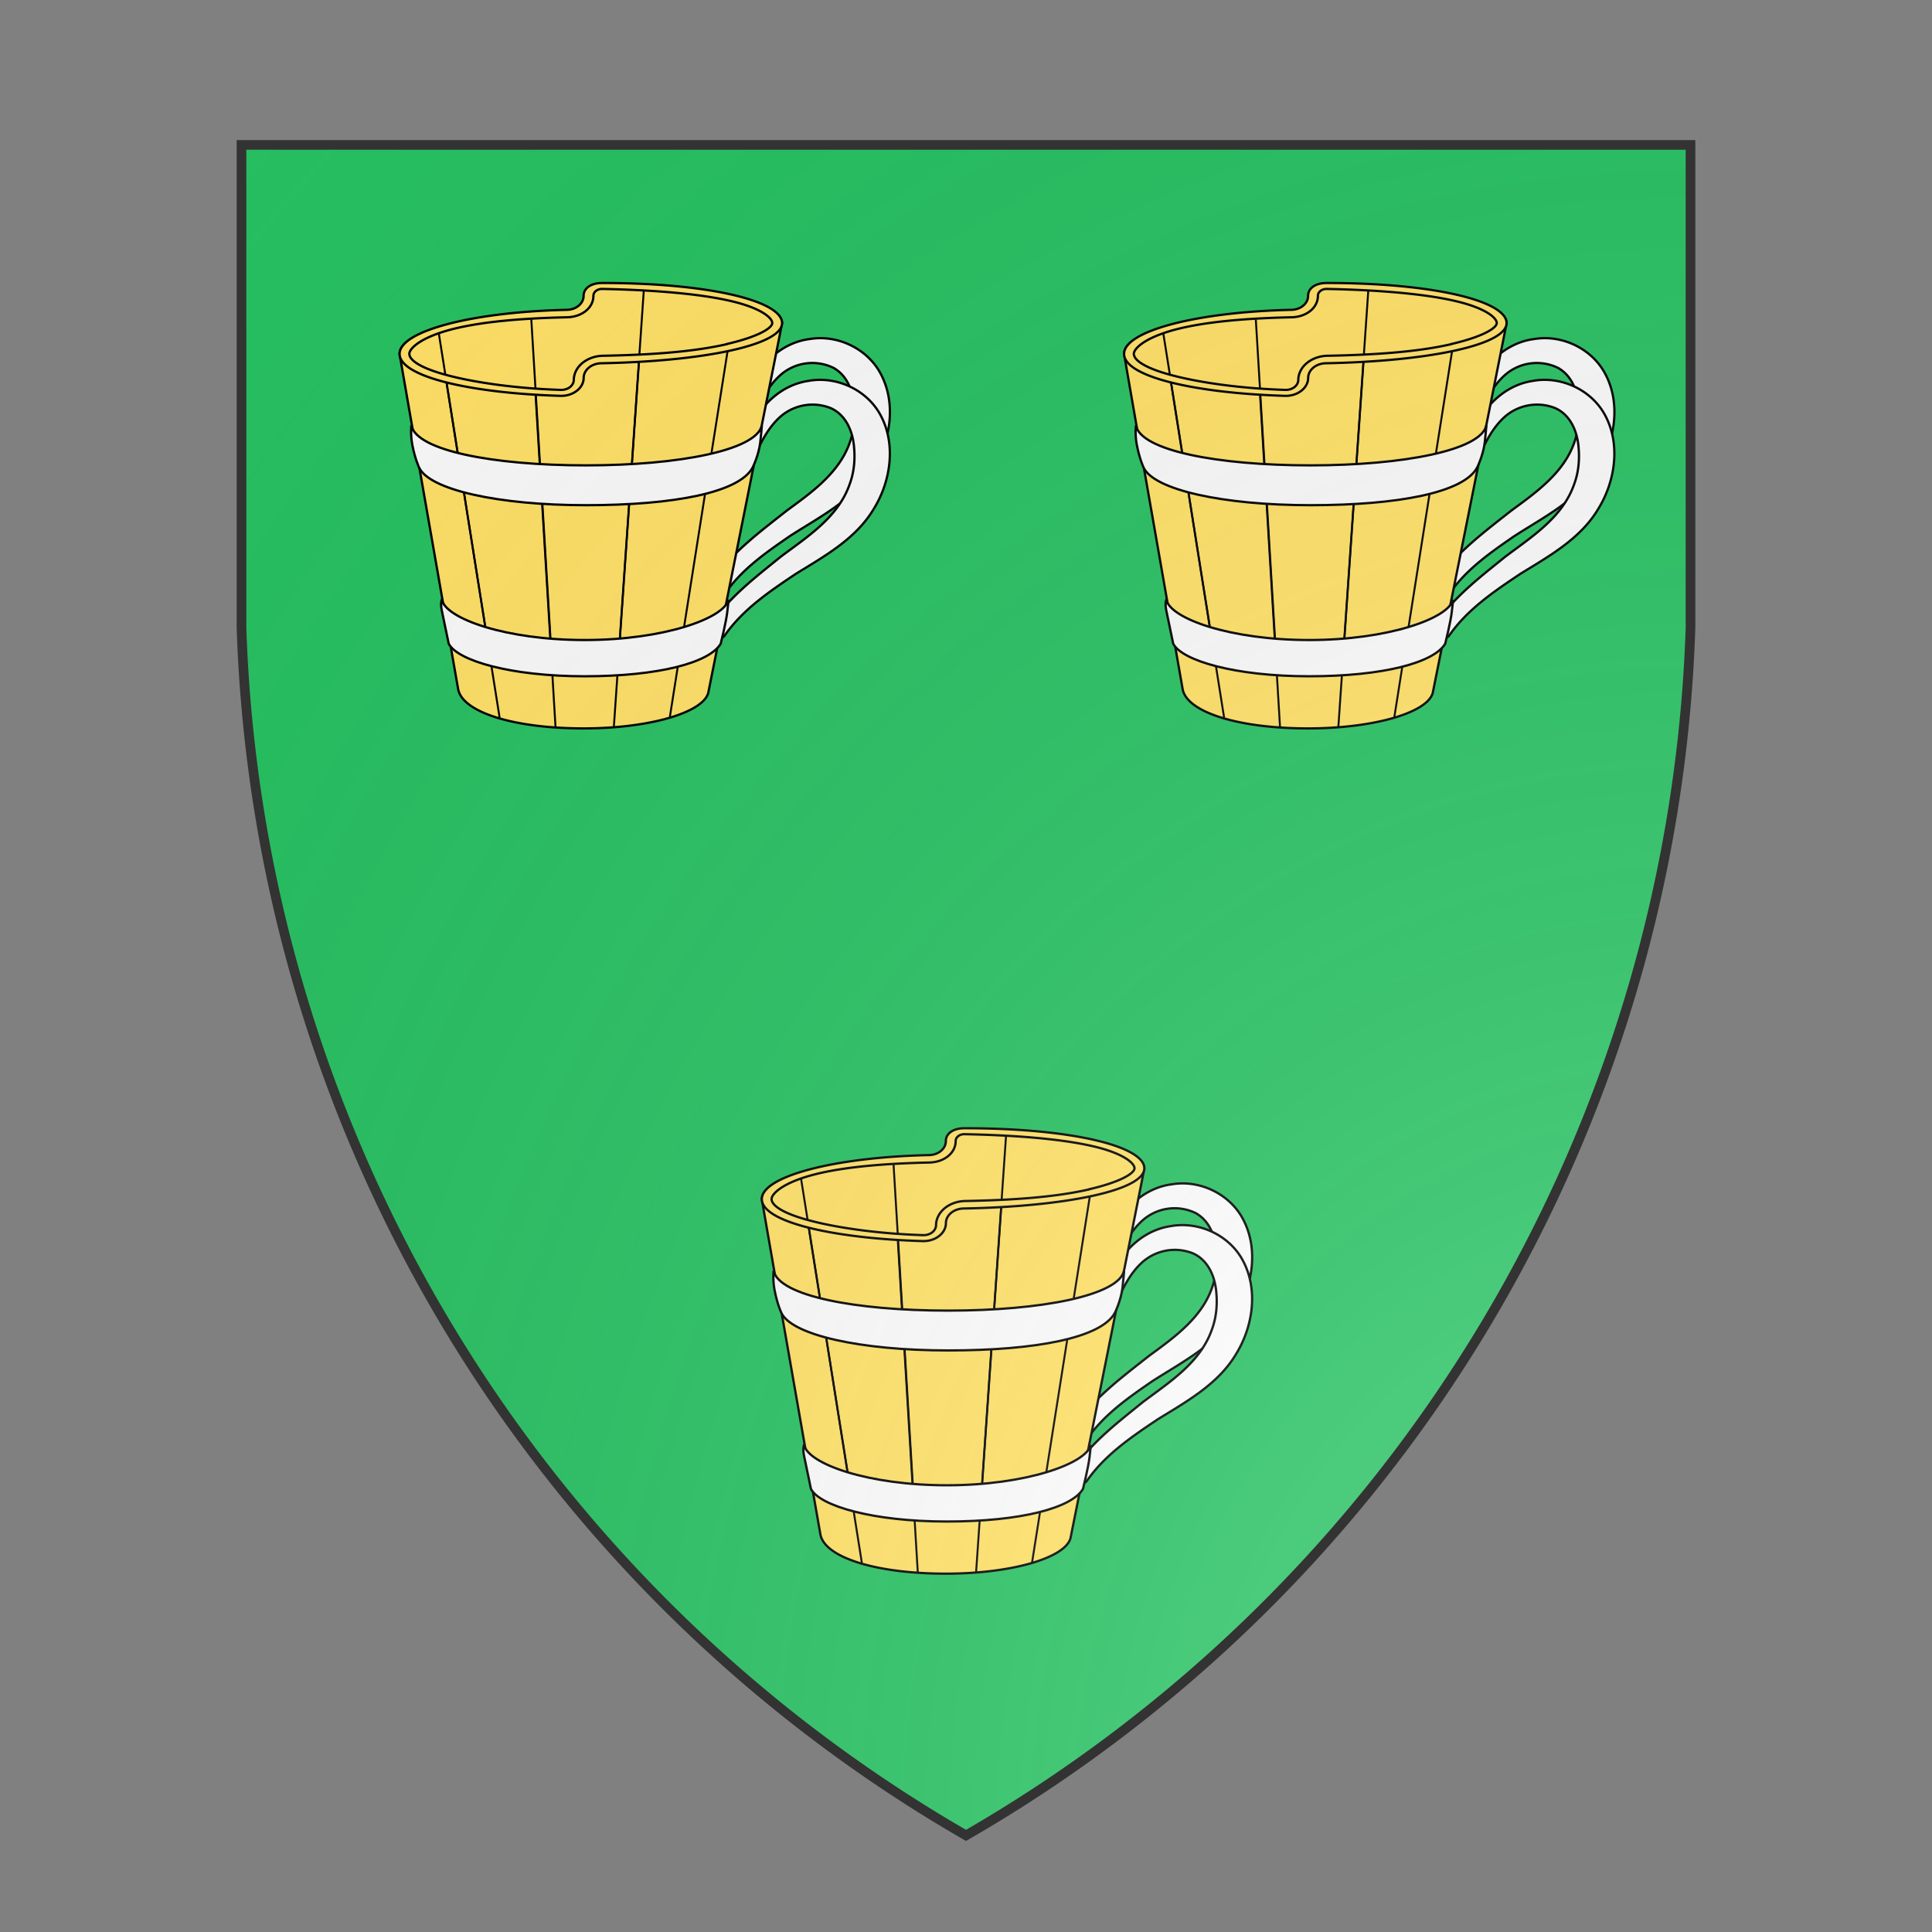 <svg id="coaworld_province_prov_11_estuary_province_estuary_province_s11" width="500" height="500" viewBox="0 10 200 200" xmlns="http://www.w3.org/2000/svg" xmlns:x="http://www.w3.org/1999/xlink"><rect x="0" y="10" width="200" height="200" fill="#808080" stroke="none"/><defs><clipPath id="heater_coaworld_province_prov_11_estuary_province_estuary_province_s11"><path d="m25,25 h150 v50 a150,150,0,0,1,-75,125 a150,150,0,0,1,-75,-125 z"/></clipPath><g id="bucket_coaworld_province_prov_11_estuary_province_estuary_province_s11" stroke-width=".34"><path d="M122.28 81.04c1.67-3.06 4.66-5.46 8.17-5.9 4.16-.7 8.59 1.45 10.54 5.2 2.32 4.4 1.4 9.93-1.19 13.99-2.88 4.64-7.9 7.12-12.34 9.99-3.5 2.42-7.1 4.91-9.53 8.47-5.41 4.25-3.55-.27-1.73-2.09 2.89-4.1 7.01-7.14 10.91-10.22 3.75-2.74 7.9-5.7 9.37-10.33.42-1.17.61-2.68.61-3.81 0-2.62-.65-5.54-3.1-6.93a7.14 7.14 0 00-7.97 1.15c-1.64 1.5-2.66 3.5-3.58 5.48z" class="secondary"/><path d="M122.28 87.2c1.62-2.98 4.5-5.34 7.92-5.86 4.17-.79 8.7 1.28 10.72 5.03 2.34 4.31 1.53 9.79-.96 13.84-2.64 4.47-7.3 7.03-11.58 9.67-3.88 2.6-7.87 5.28-10.56 9.2-5.35 4.1-3.37-.52-1.67-2.15 2.65-3.82 6.42-6.67 10-9.58 3.93-2.96 8.49-5.82 10.2-10.7.65-1.72.83-3.6.68-5.34-.15-2.4-1.16-4.95-3.5-5.97a7.23 7.23 0 00-7.76 1.61c-1.5 1.47-2.47 3.37-3.34 5.26-16.92 7.83-6.67 2.91-.15-5.02z" class="secondary"/><path d="M99.81 67.15a2.72 2.21 0 00-2.79 2.2c0 1.11-1.1 1.73-2.46 1.77-13.88.3-24.75 2.8-24.75 6.22 0 .21 8.67 49.64 8.67 49.64.72 3.38 8.28 5.74 18.53 5.74 9.66 0 17.6-2.3 18.44-5.23 0 0 10.92-54.51 10.92-54.7 0-3.26-11.66-5.35-26.56-5.64z"/><g transform="matrix(.85 0 0 .85 13 15)"><line x1="109.384" x2="105" y1="61.377" y2="125"/><path d="M73.52 68.91a574037.28 466066.04 0 001.65 10.4l1.06 6.67 1.12 7.07 1.13 7.17 1.08 6.8.97 6.12.8 4.99.55 3.52.26 1.62.01.07"/><line x1="89.751" x2="93.22" y1="67.349" y2="125"/><line x1="123.915" x2="113.835" y1="72.735" y2="136.63"/><line x1="108.492" x2="104.107" y1="74.665" y2="138.288"/><line x1="74.971" x2="84.236" y1="78.221" y2="136.63"/><line x1="90.495" x2="93.964" y1="80.637" y2="138.288"/></g><path d="M99.81 66.85h-.07c-1.5 0-2.72.69-2.72 1.91a2.53 2.06 0 01-2.46 2.06c-13.88.3-24.75 3.1-24.75 6.52 0 3.34 10.37 5.8 23.8 6.2h.12c1.8 0 3.3-1.19 3.3-2.66h0a2.67 2.17 0 012.6-2.16c14.99-.28 26.74-2.67 26.74-5.94 0-3.25-10.7-5.93-26.56-5.93zm18.41 9.04c-4.85 1.12-11.02 1.58-18.19 1.72a4.43 3.6 0 00-4.46 3.57 1.84 1.49 0 01-1.91 1.48c-6.4-.2-12.66-1.05-16.94-2.21-4.33-1.17-5.47-2.36-5.47-3.12 0-.78 1.62-2.4 6.17-3.6C81.9 72.56 88 72.06 94.6 71.92c2.18-.06 3.87-1.4 3.87-3.17 0-.57.57-1.02 1.27-1.02h.03c7.12.14 14.17.66 18.99 1.78 4.56 1.05 6.16 2.52 6.16 3.26 0 .75-2.1 2.04-6.7 3.1z"/><path d="M122.02 94.14c-1.98 3.7-11.64 5.57-24.65 5.57-13.03 0-23.17-2.3-24.68-5.57 0 0-.6-1.24-1.01-3.4-.28-1.48-.13-2.82-.13-2.82.75 3.68 11.98 5.9 25.81 5.9 13.83 0 25.2-2.25 26.02-5.9 0 0-.1 1.36-.23 2.47-.23 1.95-1.13 3.75-1.13 3.75z" class="secondary"/><path d="M117.3 120.19c-1.66 2.8-9.13 4.82-20.14 4.82-11 0-18.81-2.33-20.09-4.82l-1.02-4.9c-.23-1.12 0-1.6 0-1.6.63 2.8 9.44 5.96 21.12 5.96s20.6-3.19 21.29-5.96c0 0-.09 1.03-.2 1.87-.18 1.5-.96 4.63-.96 4.63z" class="secondary"/></g><radialGradient id="backlight" cx="100%" cy="100%" r="150%"><stop stop-color="#fff" stop-opacity=".3" offset="0"/><stop stop-color="#fff" stop-opacity=".15" offset=".25"/><stop stop-color="#000" stop-opacity="0" offset="1"/></radialGradient></defs><g clip-path="url(#heater_coaworld_province_prov_11_estuary_province_estuary_province_s11)"><rect x="0" y="0" width="200" height="200" fill="#26c061"/><g fill="#ffe066" stroke="#000"><style>
      g.secondary,path.secondary {fill: #fafafa;}
      g.tertiary,path.tertiary {fill: #ffe066;}
    </style><use x:href="#bucket_coaworld_province_prov_11_estuary_province_estuary_province_s11" transform="translate(-7.5 -7.5) scale(0.7)"/><use x:href="#bucket_coaworld_province_prov_11_estuary_province_estuary_province_s11" transform="translate(67.5 -7.5) scale(0.7)"/><use x:href="#bucket_coaworld_province_prov_11_estuary_province_estuary_province_s11" transform="translate(30 80) scale(0.7)"/></g></g><path d="m25,25 h150 v50 a150,150,0,0,1,-75,125 a150,150,0,0,1,-75,-125 z" fill="url(#backlight)" stroke="#333"/></svg>